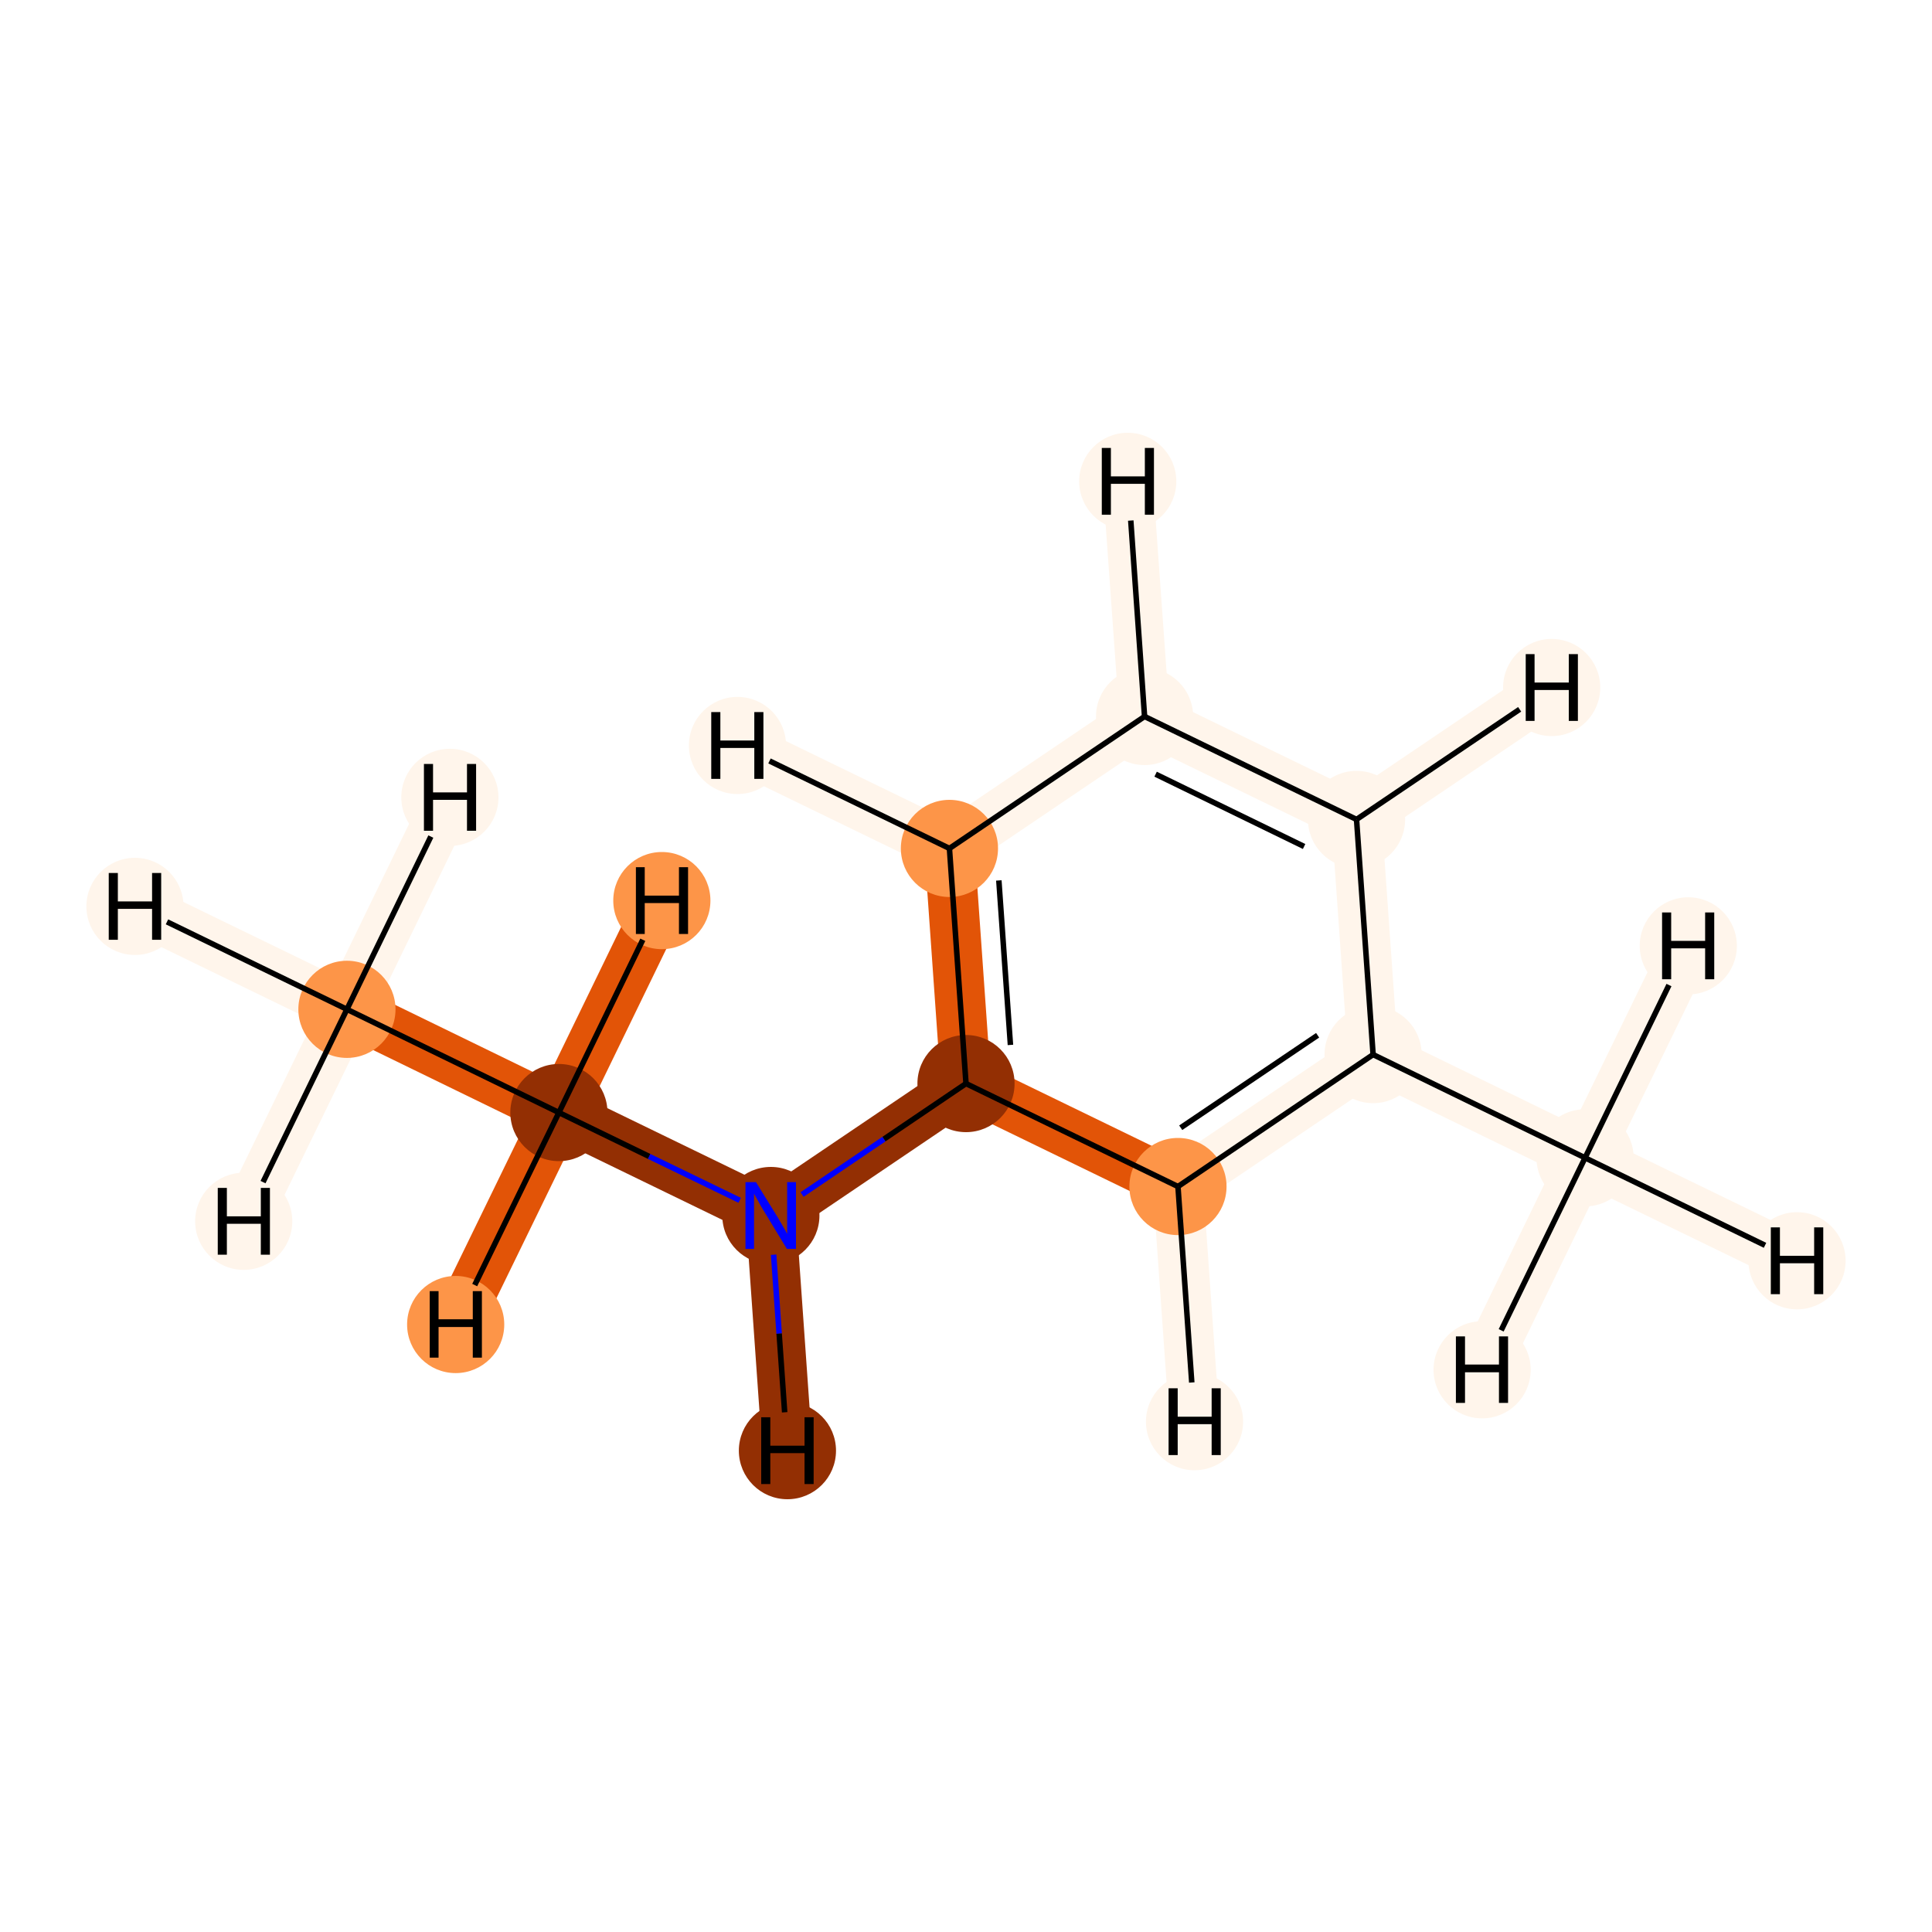 <?xml version='1.0' encoding='iso-8859-1'?>
<svg version='1.1' baseProfile='full'
              xmlns='http://www.w3.org/2000/svg'
                      xmlns:rdkit='http://www.rdkit.org/xml'
                      xmlns:xlink='http://www.w3.org/1999/xlink'
                  xml:space='preserve'
width='700px' height='700px' viewBox='0 0 700 700'>
<!-- END OF HEADER -->
<rect style='opacity:1.0;fill:#FFFFFF;stroke:none' width='700.0' height='700.0' x='0.0' y='0.0'> </rect>
<path d='M 125.7,365.7 L 202.5,403.1' style='fill:none;fill-rule:evenodd;stroke:#E25407;stroke-width:18.2px;stroke-linecap:butt;stroke-linejoin:miter;stroke-opacity:1' />
<path d='M 125.7,365.7 L 48.9,328.4' style='fill:none;fill-rule:evenodd;stroke:#FFF5EB;stroke-width:18.2px;stroke-linecap:butt;stroke-linejoin:miter;stroke-opacity:1' />
<path d='M 125.7,365.7 L 163.0,288.9' style='fill:none;fill-rule:evenodd;stroke:#FFF5EB;stroke-width:18.2px;stroke-linecap:butt;stroke-linejoin:miter;stroke-opacity:1' />
<path d='M 125.7,365.7 L 88.3,442.5' style='fill:none;fill-rule:evenodd;stroke:#FFF5EB;stroke-width:18.2px;stroke-linecap:butt;stroke-linejoin:miter;stroke-opacity:1' />
<path d='M 202.5,403.1 L 279.3,440.4' style='fill:none;fill-rule:evenodd;stroke:#932F03;stroke-width:18.2px;stroke-linecap:butt;stroke-linejoin:miter;stroke-opacity:1' />
<path d='M 202.5,403.1 L 239.8,326.3' style='fill:none;fill-rule:evenodd;stroke:#E25407;stroke-width:18.2px;stroke-linecap:butt;stroke-linejoin:miter;stroke-opacity:1' />
<path d='M 202.5,403.1 L 165.1,479.9' style='fill:none;fill-rule:evenodd;stroke:#E25407;stroke-width:18.2px;stroke-linecap:butt;stroke-linejoin:miter;stroke-opacity:1' />
<path d='M 279.3,440.4 L 350.0,392.6' style='fill:none;fill-rule:evenodd;stroke:#932F03;stroke-width:18.2px;stroke-linecap:butt;stroke-linejoin:miter;stroke-opacity:1' />
<path d='M 279.3,440.4 L 285.3,525.6' style='fill:none;fill-rule:evenodd;stroke:#932F03;stroke-width:18.2px;stroke-linecap:butt;stroke-linejoin:miter;stroke-opacity:1' />
<path d='M 350.0,392.6 L 344.0,307.4' style='fill:none;fill-rule:evenodd;stroke:#E25407;stroke-width:18.2px;stroke-linecap:butt;stroke-linejoin:miter;stroke-opacity:1' />
<path d='M 350.0,392.6 L 426.8,429.9' style='fill:none;fill-rule:evenodd;stroke:#E25407;stroke-width:18.2px;stroke-linecap:butt;stroke-linejoin:miter;stroke-opacity:1' />
<path d='M 344.0,307.4 L 414.7,259.6' style='fill:none;fill-rule:evenodd;stroke:#FFF5EB;stroke-width:18.2px;stroke-linecap:butt;stroke-linejoin:miter;stroke-opacity:1' />
<path d='M 344.0,307.4 L 267.2,270.1' style='fill:none;fill-rule:evenodd;stroke:#FFF5EB;stroke-width:18.2px;stroke-linecap:butt;stroke-linejoin:miter;stroke-opacity:1' />
<path d='M 414.7,259.6 L 491.5,296.9' style='fill:none;fill-rule:evenodd;stroke:#FFF5EB;stroke-width:18.2px;stroke-linecap:butt;stroke-linejoin:miter;stroke-opacity:1' />
<path d='M 414.7,259.6 L 408.6,174.4' style='fill:none;fill-rule:evenodd;stroke:#FFF5EB;stroke-width:18.2px;stroke-linecap:butt;stroke-linejoin:miter;stroke-opacity:1' />
<path d='M 491.5,296.9 L 497.5,382.1' style='fill:none;fill-rule:evenodd;stroke:#FFF5EB;stroke-width:18.2px;stroke-linecap:butt;stroke-linejoin:miter;stroke-opacity:1' />
<path d='M 491.5,296.9 L 562.2,249.1' style='fill:none;fill-rule:evenodd;stroke:#FFF5EB;stroke-width:18.2px;stroke-linecap:butt;stroke-linejoin:miter;stroke-opacity:1' />
<path d='M 497.5,382.1 L 426.8,429.9' style='fill:none;fill-rule:evenodd;stroke:#FFF5EB;stroke-width:18.2px;stroke-linecap:butt;stroke-linejoin:miter;stroke-opacity:1' />
<path d='M 497.5,382.1 L 574.3,419.5' style='fill:none;fill-rule:evenodd;stroke:#FFF5EB;stroke-width:18.2px;stroke-linecap:butt;stroke-linejoin:miter;stroke-opacity:1' />
<path d='M 426.8,429.9 L 432.8,515.1' style='fill:none;fill-rule:evenodd;stroke:#FFF5EB;stroke-width:18.2px;stroke-linecap:butt;stroke-linejoin:miter;stroke-opacity:1' />
<path d='M 574.3,419.5 L 651.1,456.8' style='fill:none;fill-rule:evenodd;stroke:#FFF5EB;stroke-width:18.2px;stroke-linecap:butt;stroke-linejoin:miter;stroke-opacity:1' />
<path d='M 574.3,419.5 L 537.0,496.3' style='fill:none;fill-rule:evenodd;stroke:#FFF5EB;stroke-width:18.2px;stroke-linecap:butt;stroke-linejoin:miter;stroke-opacity:1' />
<path d='M 574.3,419.5 L 611.7,342.7' style='fill:none;fill-rule:evenodd;stroke:#FFF5EB;stroke-width:18.2px;stroke-linecap:butt;stroke-linejoin:miter;stroke-opacity:1' />
<ellipse cx='125.7' cy='365.7' rx='17.1' ry='17.1'  style='fill:#FD9548;fill-rule:evenodd;stroke:#FD9548;stroke-width:1.0px;stroke-linecap:butt;stroke-linejoin:miter;stroke-opacity:1' />
<ellipse cx='202.5' cy='403.1' rx='17.1' ry='17.1'  style='fill:#932F03;fill-rule:evenodd;stroke:#932F03;stroke-width:1.0px;stroke-linecap:butt;stroke-linejoin:miter;stroke-opacity:1' />
<ellipse cx='279.3' cy='440.4' rx='17.1' ry='17.1'  style='fill:#932F03;fill-rule:evenodd;stroke:#932F03;stroke-width:1.0px;stroke-linecap:butt;stroke-linejoin:miter;stroke-opacity:1' />
<ellipse cx='350.0' cy='392.6' rx='17.1' ry='17.1'  style='fill:#932F03;fill-rule:evenodd;stroke:#932F03;stroke-width:1.0px;stroke-linecap:butt;stroke-linejoin:miter;stroke-opacity:1' />
<ellipse cx='344.0' cy='307.4' rx='17.1' ry='17.1'  style='fill:#FD9548;fill-rule:evenodd;stroke:#FD9548;stroke-width:1.0px;stroke-linecap:butt;stroke-linejoin:miter;stroke-opacity:1' />
<ellipse cx='414.7' cy='259.6' rx='17.1' ry='17.1'  style='fill:#FFF5EB;fill-rule:evenodd;stroke:#FFF5EB;stroke-width:1.0px;stroke-linecap:butt;stroke-linejoin:miter;stroke-opacity:1' />
<ellipse cx='491.5' cy='296.9' rx='17.1' ry='17.1'  style='fill:#FFF5EB;fill-rule:evenodd;stroke:#FFF5EB;stroke-width:1.0px;stroke-linecap:butt;stroke-linejoin:miter;stroke-opacity:1' />
<ellipse cx='497.5' cy='382.1' rx='17.1' ry='17.1'  style='fill:#FFF5EB;fill-rule:evenodd;stroke:#FFF5EB;stroke-width:1.0px;stroke-linecap:butt;stroke-linejoin:miter;stroke-opacity:1' />
<ellipse cx='426.8' cy='429.9' rx='17.1' ry='17.1'  style='fill:#FD9548;fill-rule:evenodd;stroke:#FD9548;stroke-width:1.0px;stroke-linecap:butt;stroke-linejoin:miter;stroke-opacity:1' />
<ellipse cx='574.3' cy='419.5' rx='17.1' ry='17.1'  style='fill:#FFF5EB;fill-rule:evenodd;stroke:#FFF5EB;stroke-width:1.0px;stroke-linecap:butt;stroke-linejoin:miter;stroke-opacity:1' />
<ellipse cx='48.9' cy='328.4' rx='17.1' ry='17.1'  style='fill:#FFF5EB;fill-rule:evenodd;stroke:#FFF5EB;stroke-width:1.0px;stroke-linecap:butt;stroke-linejoin:miter;stroke-opacity:1' />
<ellipse cx='163.0' cy='288.9' rx='17.1' ry='17.1'  style='fill:#FFF5EB;fill-rule:evenodd;stroke:#FFF5EB;stroke-width:1.0px;stroke-linecap:butt;stroke-linejoin:miter;stroke-opacity:1' />
<ellipse cx='88.3' cy='442.5' rx='17.1' ry='17.1'  style='fill:#FFF5EB;fill-rule:evenodd;stroke:#FFF5EB;stroke-width:1.0px;stroke-linecap:butt;stroke-linejoin:miter;stroke-opacity:1' />
<ellipse cx='239.8' cy='326.3' rx='17.1' ry='17.1'  style='fill:#FD9548;fill-rule:evenodd;stroke:#FD9548;stroke-width:1.0px;stroke-linecap:butt;stroke-linejoin:miter;stroke-opacity:1' />
<ellipse cx='165.1' cy='479.9' rx='17.1' ry='17.1'  style='fill:#FD9548;fill-rule:evenodd;stroke:#FD9548;stroke-width:1.0px;stroke-linecap:butt;stroke-linejoin:miter;stroke-opacity:1' />
<ellipse cx='285.3' cy='525.6' rx='17.1' ry='17.1'  style='fill:#932F03;fill-rule:evenodd;stroke:#932F03;stroke-width:1.0px;stroke-linecap:butt;stroke-linejoin:miter;stroke-opacity:1' />
<ellipse cx='267.2' cy='270.1' rx='17.1' ry='17.1'  style='fill:#FFF5EB;fill-rule:evenodd;stroke:#FFF5EB;stroke-width:1.0px;stroke-linecap:butt;stroke-linejoin:miter;stroke-opacity:1' />
<ellipse cx='408.6' cy='174.4' rx='17.1' ry='17.1'  style='fill:#FFF5EB;fill-rule:evenodd;stroke:#FFF5EB;stroke-width:1.0px;stroke-linecap:butt;stroke-linejoin:miter;stroke-opacity:1' />
<ellipse cx='562.2' cy='249.1' rx='17.1' ry='17.1'  style='fill:#FFF5EB;fill-rule:evenodd;stroke:#FFF5EB;stroke-width:1.0px;stroke-linecap:butt;stroke-linejoin:miter;stroke-opacity:1' />
<ellipse cx='432.8' cy='515.1' rx='17.1' ry='17.1'  style='fill:#FFF5EB;fill-rule:evenodd;stroke:#FFF5EB;stroke-width:1.0px;stroke-linecap:butt;stroke-linejoin:miter;stroke-opacity:1' />
<ellipse cx='651.1' cy='456.8' rx='17.1' ry='17.1'  style='fill:#FFF5EB;fill-rule:evenodd;stroke:#FFF5EB;stroke-width:1.0px;stroke-linecap:butt;stroke-linejoin:miter;stroke-opacity:1' />
<ellipse cx='537.0' cy='496.3' rx='17.1' ry='17.1'  style='fill:#FFF5EB;fill-rule:evenodd;stroke:#FFF5EB;stroke-width:1.0px;stroke-linecap:butt;stroke-linejoin:miter;stroke-opacity:1' />
<ellipse cx='611.7' cy='342.7' rx='17.1' ry='17.1'  style='fill:#FFF5EB;fill-rule:evenodd;stroke:#FFF5EB;stroke-width:1.0px;stroke-linecap:butt;stroke-linejoin:miter;stroke-opacity:1' />
<path class='bond-0 atom-0 atom-1' d='M 125.7,365.7 L 202.5,403.1' style='fill:none;fill-rule:evenodd;stroke:#000000;stroke-width:2.0px;stroke-linecap:butt;stroke-linejoin:miter;stroke-opacity:1' />
<path class='bond-10 atom-0 atom-10' d='M 125.7,365.7 L 60.5,334.0' style='fill:none;fill-rule:evenodd;stroke:#000000;stroke-width:2.0px;stroke-linecap:butt;stroke-linejoin:miter;stroke-opacity:1' />
<path class='bond-11 atom-0 atom-11' d='M 125.7,365.7 L 156.1,303.1' style='fill:none;fill-rule:evenodd;stroke:#000000;stroke-width:2.0px;stroke-linecap:butt;stroke-linejoin:miter;stroke-opacity:1' />
<path class='bond-12 atom-0 atom-12' d='M 125.7,365.7 L 95.3,428.3' style='fill:none;fill-rule:evenodd;stroke:#000000;stroke-width:2.0px;stroke-linecap:butt;stroke-linejoin:miter;stroke-opacity:1' />
<path class='bond-1 atom-1 atom-2' d='M 202.5,403.1 L 235.2,419.0' style='fill:none;fill-rule:evenodd;stroke:#000000;stroke-width:2.0px;stroke-linecap:butt;stroke-linejoin:miter;stroke-opacity:1' />
<path class='bond-1 atom-1 atom-2' d='M 235.2,419.0 L 268.0,434.9' style='fill:none;fill-rule:evenodd;stroke:#0000FF;stroke-width:2.0px;stroke-linecap:butt;stroke-linejoin:miter;stroke-opacity:1' />
<path class='bond-13 atom-1 atom-13' d='M 202.5,403.1 L 232.9,340.5' style='fill:none;fill-rule:evenodd;stroke:#000000;stroke-width:2.0px;stroke-linecap:butt;stroke-linejoin:miter;stroke-opacity:1' />
<path class='bond-14 atom-1 atom-14' d='M 202.5,403.1 L 172.0,465.6' style='fill:none;fill-rule:evenodd;stroke:#000000;stroke-width:2.0px;stroke-linecap:butt;stroke-linejoin:miter;stroke-opacity:1' />
<path class='bond-2 atom-2 atom-3' d='M 290.6,432.8 L 320.3,412.7' style='fill:none;fill-rule:evenodd;stroke:#0000FF;stroke-width:2.0px;stroke-linecap:butt;stroke-linejoin:miter;stroke-opacity:1' />
<path class='bond-2 atom-2 atom-3' d='M 320.3,412.7 L 350.0,392.6' style='fill:none;fill-rule:evenodd;stroke:#000000;stroke-width:2.0px;stroke-linecap:butt;stroke-linejoin:miter;stroke-opacity:1' />
<path class='bond-15 atom-2 atom-15' d='M 280.3,454.6 L 282.3,483.2' style='fill:none;fill-rule:evenodd;stroke:#0000FF;stroke-width:2.0px;stroke-linecap:butt;stroke-linejoin:miter;stroke-opacity:1' />
<path class='bond-15 atom-2 atom-15' d='M 282.3,483.2 L 284.3,511.7' style='fill:none;fill-rule:evenodd;stroke:#000000;stroke-width:2.0px;stroke-linecap:butt;stroke-linejoin:miter;stroke-opacity:1' />
<path class='bond-3 atom-3 atom-4' d='M 350.0,392.6 L 344.0,307.4' style='fill:none;fill-rule:evenodd;stroke:#000000;stroke-width:2.0px;stroke-linecap:butt;stroke-linejoin:miter;stroke-opacity:1' />
<path class='bond-3 atom-3 atom-4' d='M 366.1,378.6 L 361.9,319.0' style='fill:none;fill-rule:evenodd;stroke:#000000;stroke-width:2.0px;stroke-linecap:butt;stroke-linejoin:miter;stroke-opacity:1' />
<path class='bond-9 atom-8 atom-3' d='M 426.8,429.9 L 350.0,392.6' style='fill:none;fill-rule:evenodd;stroke:#000000;stroke-width:2.0px;stroke-linecap:butt;stroke-linejoin:miter;stroke-opacity:1' />
<path class='bond-4 atom-4 atom-5' d='M 344.0,307.4 L 414.7,259.6' style='fill:none;fill-rule:evenodd;stroke:#000000;stroke-width:2.0px;stroke-linecap:butt;stroke-linejoin:miter;stroke-opacity:1' />
<path class='bond-16 atom-4 atom-16' d='M 344.0,307.4 L 278.8,275.7' style='fill:none;fill-rule:evenodd;stroke:#000000;stroke-width:2.0px;stroke-linecap:butt;stroke-linejoin:miter;stroke-opacity:1' />
<path class='bond-5 atom-5 atom-6' d='M 414.7,259.6 L 491.5,296.9' style='fill:none;fill-rule:evenodd;stroke:#000000;stroke-width:2.0px;stroke-linecap:butt;stroke-linejoin:miter;stroke-opacity:1' />
<path class='bond-5 atom-5 atom-6' d='M 418.7,280.5 L 472.5,306.7' style='fill:none;fill-rule:evenodd;stroke:#000000;stroke-width:2.0px;stroke-linecap:butt;stroke-linejoin:miter;stroke-opacity:1' />
<path class='bond-17 atom-5 atom-17' d='M 414.7,259.6 L 409.7,188.6' style='fill:none;fill-rule:evenodd;stroke:#000000;stroke-width:2.0px;stroke-linecap:butt;stroke-linejoin:miter;stroke-opacity:1' />
<path class='bond-6 atom-6 atom-7' d='M 491.5,296.9 L 497.5,382.1' style='fill:none;fill-rule:evenodd;stroke:#000000;stroke-width:2.0px;stroke-linecap:butt;stroke-linejoin:miter;stroke-opacity:1' />
<path class='bond-18 atom-6 atom-18' d='M 491.5,296.9 L 550.6,257.0' style='fill:none;fill-rule:evenodd;stroke:#000000;stroke-width:2.0px;stroke-linecap:butt;stroke-linejoin:miter;stroke-opacity:1' />
<path class='bond-7 atom-7 atom-8' d='M 497.5,382.1 L 426.8,429.9' style='fill:none;fill-rule:evenodd;stroke:#000000;stroke-width:2.0px;stroke-linecap:butt;stroke-linejoin:miter;stroke-opacity:1' />
<path class='bond-7 atom-7 atom-8' d='M 477.4,375.1 L 427.8,408.6' style='fill:none;fill-rule:evenodd;stroke:#000000;stroke-width:2.0px;stroke-linecap:butt;stroke-linejoin:miter;stroke-opacity:1' />
<path class='bond-8 atom-7 atom-9' d='M 497.5,382.1 L 574.3,419.5' style='fill:none;fill-rule:evenodd;stroke:#000000;stroke-width:2.0px;stroke-linecap:butt;stroke-linejoin:miter;stroke-opacity:1' />
<path class='bond-19 atom-8 atom-19' d='M 426.8,429.9 L 431.8,500.9' style='fill:none;fill-rule:evenodd;stroke:#000000;stroke-width:2.0px;stroke-linecap:butt;stroke-linejoin:miter;stroke-opacity:1' />
<path class='bond-20 atom-9 atom-20' d='M 574.3,419.5 L 639.5,451.2' style='fill:none;fill-rule:evenodd;stroke:#000000;stroke-width:2.0px;stroke-linecap:butt;stroke-linejoin:miter;stroke-opacity:1' />
<path class='bond-21 atom-9 atom-21' d='M 574.3,419.5 L 543.9,482.0' style='fill:none;fill-rule:evenodd;stroke:#000000;stroke-width:2.0px;stroke-linecap:butt;stroke-linejoin:miter;stroke-opacity:1' />
<path class='bond-22 atom-9 atom-22' d='M 574.3,419.5 L 604.7,356.9' style='fill:none;fill-rule:evenodd;stroke:#000000;stroke-width:2.0px;stroke-linecap:butt;stroke-linejoin:miter;stroke-opacity:1' />
<path  class='atom-2' d='M 273.9 428.3
L 281.8 441.1
Q 282.6 442.4, 283.9 444.7
Q 285.2 447.0, 285.2 447.1
L 285.2 428.3
L 288.4 428.3
L 288.4 452.5
L 285.1 452.5
L 276.6 438.5
Q 275.6 436.9, 274.6 435.0
Q 273.5 433.1, 273.2 432.5
L 273.2 452.5
L 270.1 452.5
L 270.1 428.3
L 273.9 428.3
' fill='#0000FF'/>
<path  class='atom-10' d='M 39.4 316.3
L 42.7 316.3
L 42.7 326.6
L 55.1 326.6
L 55.1 316.3
L 58.4 316.3
L 58.4 340.5
L 55.1 340.5
L 55.1 329.3
L 42.7 329.3
L 42.7 340.5
L 39.4 340.5
L 39.4 316.3
' fill='#000000'/>
<path  class='atom-11' d='M 153.6 276.8
L 156.9 276.8
L 156.9 287.1
L 169.2 287.1
L 169.2 276.8
L 172.5 276.8
L 172.5 301.0
L 169.2 301.0
L 169.2 289.8
L 156.9 289.8
L 156.9 301.0
L 153.6 301.0
L 153.6 276.8
' fill='#000000'/>
<path  class='atom-12' d='M 78.9 430.4
L 82.2 430.4
L 82.2 440.7
L 94.5 440.7
L 94.5 430.4
L 97.8 430.4
L 97.8 454.6
L 94.5 454.6
L 94.5 443.4
L 82.2 443.4
L 82.2 454.6
L 78.9 454.6
L 78.9 430.4
' fill='#000000'/>
<path  class='atom-13' d='M 230.4 314.2
L 233.6 314.2
L 233.6 324.5
L 246.0 324.5
L 246.0 314.2
L 249.3 314.2
L 249.3 338.4
L 246.0 338.4
L 246.0 327.2
L 233.6 327.2
L 233.6 338.4
L 230.4 338.4
L 230.4 314.2
' fill='#000000'/>
<path  class='atom-14' d='M 155.7 467.8
L 158.9 467.8
L 158.9 478.0
L 171.3 478.0
L 171.3 467.8
L 174.6 467.8
L 174.6 491.9
L 171.3 491.9
L 171.3 480.8
L 158.9 480.8
L 158.9 491.9
L 155.7 491.9
L 155.7 467.8
' fill='#000000'/>
<path  class='atom-15' d='M 275.8 513.5
L 279.1 513.5
L 279.1 523.8
L 291.5 523.8
L 291.5 513.5
L 294.8 513.5
L 294.8 537.7
L 291.5 537.7
L 291.5 526.5
L 279.1 526.5
L 279.1 537.7
L 275.8 537.7
L 275.8 513.5
' fill='#000000'/>
<path  class='atom-16' d='M 257.7 258.0
L 261.0 258.0
L 261.0 268.3
L 273.3 268.3
L 273.3 258.0
L 276.6 258.0
L 276.6 282.2
L 273.3 282.2
L 273.3 271.0
L 261.0 271.0
L 261.0 282.2
L 257.7 282.2
L 257.7 258.0
' fill='#000000'/>
<path  class='atom-17' d='M 399.2 162.3
L 402.5 162.3
L 402.5 172.6
L 414.8 172.6
L 414.8 162.3
L 418.1 162.3
L 418.1 186.5
L 414.8 186.5
L 414.8 175.3
L 402.5 175.3
L 402.5 186.5
L 399.2 186.5
L 399.2 162.3
' fill='#000000'/>
<path  class='atom-18' d='M 552.8 237.0
L 556.0 237.0
L 556.0 247.3
L 568.4 247.3
L 568.4 237.0
L 571.7 237.0
L 571.7 261.2
L 568.4 261.2
L 568.4 250.0
L 556.0 250.0
L 556.0 261.2
L 552.8 261.2
L 552.8 237.0
' fill='#000000'/>
<path  class='atom-19' d='M 423.4 503.0
L 426.7 503.0
L 426.7 513.3
L 439.0 513.3
L 439.0 503.0
L 442.3 503.0
L 442.3 527.2
L 439.0 527.2
L 439.0 516.0
L 426.7 516.0
L 426.7 527.2
L 423.4 527.2
L 423.4 503.0
' fill='#000000'/>
<path  class='atom-20' d='M 641.6 444.7
L 644.9 444.7
L 644.9 455.0
L 657.3 455.0
L 657.3 444.7
L 660.6 444.7
L 660.6 468.9
L 657.3 468.9
L 657.3 457.7
L 644.9 457.7
L 644.9 468.9
L 641.6 468.9
L 641.6 444.7
' fill='#000000'/>
<path  class='atom-21' d='M 527.5 484.2
L 530.8 484.2
L 530.8 494.4
L 543.1 494.4
L 543.1 484.2
L 546.4 484.2
L 546.4 508.3
L 543.1 508.3
L 543.1 497.2
L 530.8 497.2
L 530.8 508.3
L 527.5 508.3
L 527.5 484.2
' fill='#000000'/>
<path  class='atom-22' d='M 602.2 330.6
L 605.5 330.6
L 605.5 340.9
L 617.8 340.9
L 617.8 330.6
L 621.1 330.6
L 621.1 354.8
L 617.8 354.8
L 617.8 343.6
L 605.5 343.6
L 605.5 354.8
L 602.2 354.8
L 602.2 330.6
' fill='#000000'/>
</svg>
